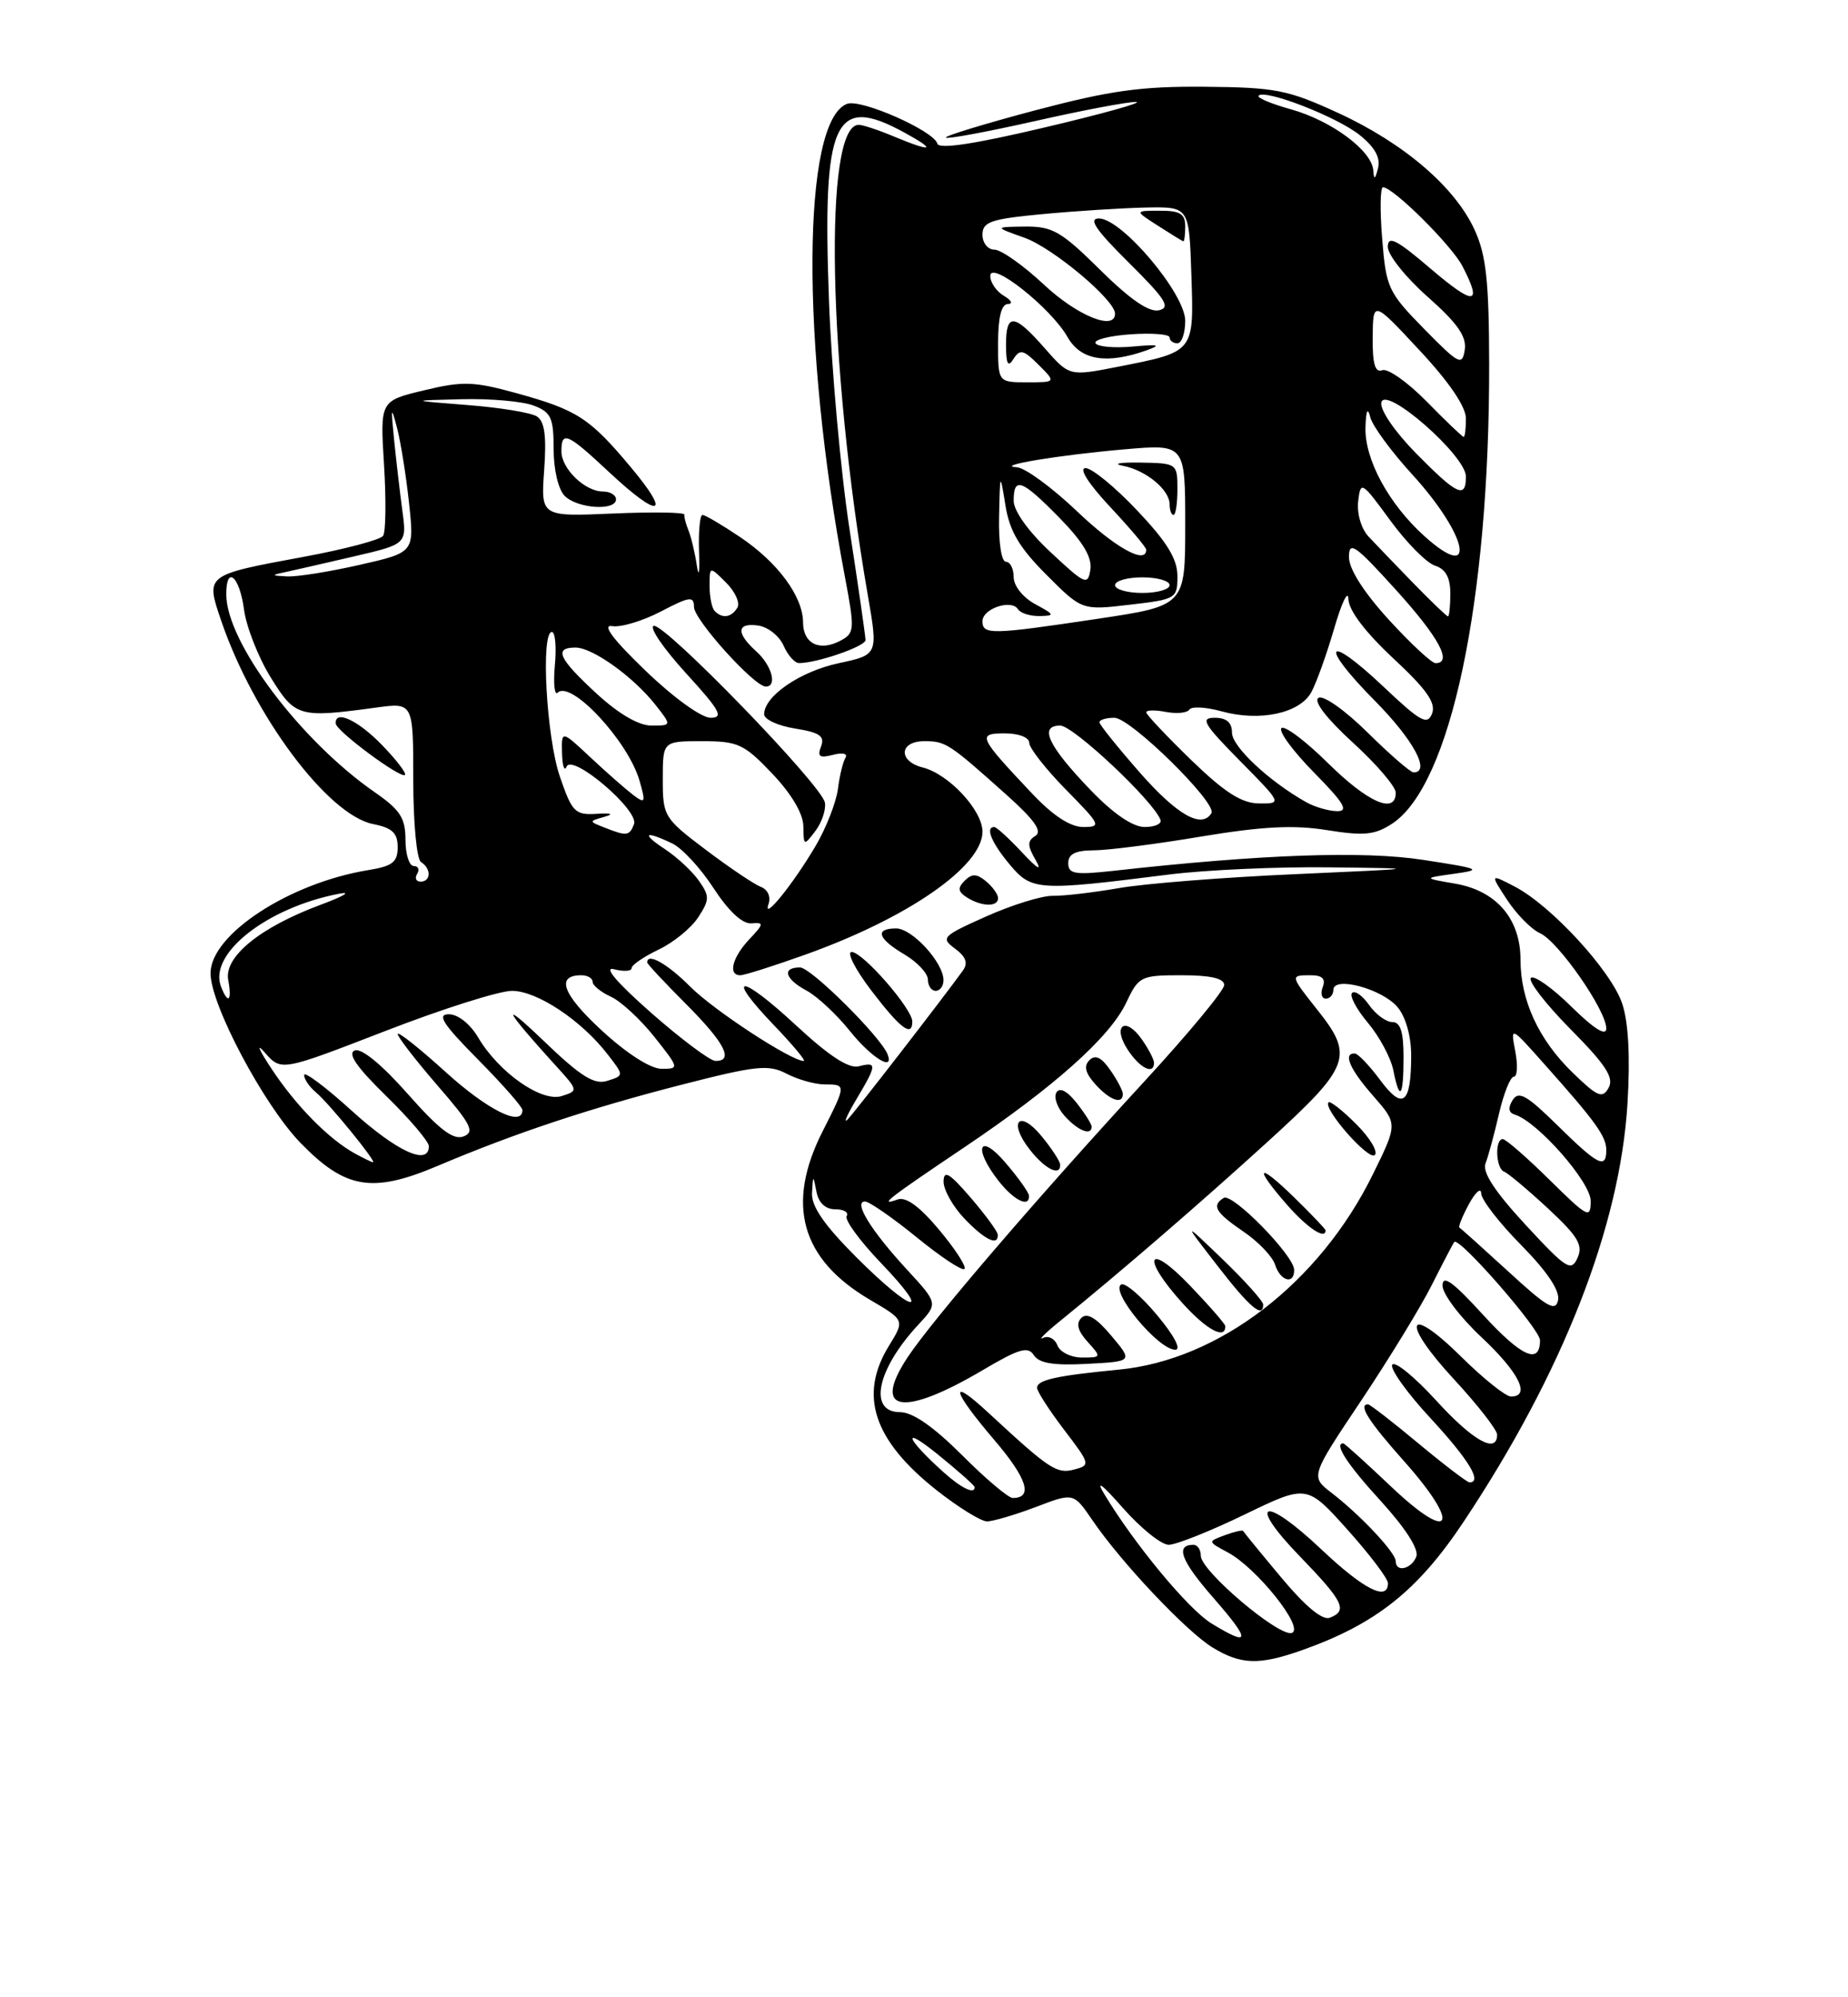 <?xml version="1.0" encoding="UTF-8" standalone="no"?>
<!DOCTYPE svg PUBLIC "-//W3C//DTD SVG 1.1//EN" "http://www.w3.org/Graphics/SVG/1.1/DTD/svg11.dtd" >
<svg xmlns="http://www.w3.org/2000/svg" xmlns:xlink="http://www.w3.org/1999/xlink" version="1.1" viewBox="0 0 237 256">
 <g >
 <path fill="currentColor"
d=" M 166.92 211.53 C 176.43 208.17 181.81 203.91 187.71 195.04 C 200.40 175.99 207.77 157.20 208.72 141.43 C 209.08 135.53 208.85 131.06 208.05 128.66 C 206.67 124.47 198.93 116.05 194.23 113.62 C 191.09 111.99 191.09 111.99 193.29 115.35 C 194.51 117.20 196.40 119.12 197.50 119.61 C 199.84 120.65 206.00 129.50 206.00 131.82 C 206.00 132.86 204.45 131.90 201.52 129.02 C 199.06 126.60 196.72 124.95 196.33 125.34 C 195.94 125.73 198.23 128.69 201.42 131.92 C 205.95 136.49 207.02 138.14 206.30 139.43 C 205.50 140.85 204.89 140.59 201.68 137.48 C 197.32 133.25 195.00 128.21 195.00 123.01 C 195.00 117.79 191.92 114.19 186.68 113.27 C 182.50 112.55 182.50 112.55 186.50 111.99 C 190.18 111.48 189.86 111.34 182.50 110.21 C 174.82 109.03 161.74 109.50 142.75 111.62 C 137.84 112.16 137.00 112.02 137.00 110.63 C 137.00 109.46 137.92 109.00 140.25 108.99 C 142.04 108.99 148.22 108.20 154.00 107.23 C 161.89 105.92 165.92 105.71 170.19 106.40 C 174.95 107.16 176.32 107.02 178.54 105.57 C 186.04 100.65 191.03 77.03 190.98 46.64 C 190.96 36.09 190.60 32.71 189.13 29.50 C 186.63 23.99 180.04 18.35 171.60 14.47 C 165.16 11.51 163.57 11.20 154.51 11.12 C 146.33 11.05 142.39 11.60 132.73 14.15 C 126.25 15.87 121.11 17.44 121.31 17.64 C 121.51 17.85 126.67 16.88 132.78 15.51 C 138.89 14.13 144.70 13.03 145.69 13.07 C 146.69 13.11 141.43 14.58 134.00 16.33 C 124.96 18.47 120.40 19.16 120.21 18.41 C 119.77 16.77 110.39 12.63 108.63 13.31 C 102.83 15.54 102.70 44.03 108.35 73.90 C 109.64 80.73 109.61 81.14 107.78 82.12 C 105.11 83.54 103.00 82.51 102.99 79.78 C 102.98 76.46 99.75 72.08 94.92 68.84 C 92.60 67.28 90.43 66.00 90.09 66.00 C 89.76 66.00 89.56 68.14 89.65 70.75 C 89.74 73.36 89.62 74.15 89.37 72.50 C 89.12 70.85 88.64 68.83 88.30 68.00 C 87.96 67.17 87.72 66.26 87.77 65.96 C 87.82 65.66 83.70 65.60 78.61 65.82 C 69.36 66.22 69.36 66.22 69.79 60.24 C 70.10 55.91 69.85 54.01 68.86 53.38 C 68.11 52.89 64.12 52.24 60.00 51.92 C 52.50 51.33 52.50 51.33 59.18 51.17 C 62.86 51.07 67.02 51.44 68.43 51.98 C 70.67 52.83 71.00 53.53 71.00 57.55 C 71.00 60.20 71.60 62.75 72.43 63.57 C 74.05 65.19 79.00 65.52 79.00 64.00 C 79.00 63.45 78.25 63.00 77.33 63.00 C 75.02 63.00 72.00 60.08 72.00 57.85 C 72.00 55.17 72.75 55.50 78.10 60.50 C 84.57 66.55 86.20 66.21 80.93 59.92 C 75.63 53.58 74.04 52.55 66.26 50.40 C 60.74 48.88 59.36 48.83 54.38 50.03 C 48.74 51.38 48.74 51.38 49.25 59.57 C 49.53 64.08 49.48 68.18 49.13 68.68 C 48.78 69.19 44.20 70.40 38.95 71.37 C 26.29 73.71 26.36 73.66 28.35 79.51 C 32.49 91.68 42.03 104.46 47.84 105.62 C 50.30 106.11 51.00 106.76 51.00 108.58 C 51.00 110.50 50.34 111.02 47.25 111.52 C 37.11 113.17 27.00 119.77 27.00 124.75 C 27.00 128.78 33.83 141.64 38.55 146.50 C 44.29 152.40 47.73 152.98 56.09 149.45 C 66.01 145.25 75.50 142.09 87.38 139.04 C 97.01 136.57 98.55 136.41 100.88 137.62 C 102.32 138.37 104.51 138.99 105.75 138.99 C 108.54 139.00 108.54 139.00 105.50 145.00 C 100.74 154.38 102.72 161.41 111.58 166.60 C 116.03 169.21 116.03 169.21 114.02 172.47 C 110.10 178.81 111.99 184.58 120.11 191.00 C 122.90 193.20 125.81 195.00 126.58 195.00 C 127.35 195.00 130.16 194.17 132.83 193.16 C 137.68 191.31 137.68 191.31 140.09 194.84 C 143.79 200.27 152.16 209.12 155.50 211.16 C 159.14 213.38 161.46 213.45 166.92 211.53 Z  M 155.38 208.09 C 152.41 206.28 145.49 197.93 141.62 191.50 C 140.47 189.59 141.32 190.22 143.98 193.25 C 146.28 195.86 148.93 198.00 149.88 198.00 C 150.83 198.00 155.20 196.26 159.60 194.13 C 167.60 190.26 167.60 190.26 172.80 196.05 C 175.66 199.24 178.00 202.33 178.00 202.92 C 178.00 205.30 174.89 203.72 169.45 198.58 C 162.05 191.58 159.78 192.34 166.72 199.50 C 172.31 205.28 172.88 206.45 170.54 207.35 C 169.59 207.71 167.39 205.88 164.32 202.20 C 161.70 199.07 159.50 196.38 159.43 196.23 C 159.35 196.08 158.30 196.32 157.08 196.77 C 154.87 197.59 154.87 197.59 157.47 198.98 C 161.18 200.97 167.32 208.66 165.69 209.29 C 164.10 209.90 154.00 201.36 154.00 199.41 C 154.00 198.63 153.58 198.00 153.06 198.00 C 150.68 198.00 151.45 200.05 155.63 204.82 C 160.45 210.34 160.39 211.15 155.38 208.09 Z  M 179.00 200.11 C 179.00 199.01 174.48 194.20 170.78 191.35 C 168.05 189.25 168.05 189.25 174.57 179.51 C 178.15 174.15 182.25 167.45 183.66 164.63 C 185.08 161.81 186.36 159.36 186.51 159.19 C 187.13 158.49 197.50 170.36 197.50 171.78 C 197.50 174.98 195.12 173.91 190.14 168.46 C 186.31 164.27 185.00 163.33 185.00 164.78 C 185.00 165.85 187.25 168.83 190.00 171.40 C 194.80 175.90 196.35 179.00 193.78 179.00 C 193.11 179.00 190.24 176.71 187.40 173.90 C 180.35 166.94 179.59 169.37 186.49 176.81 C 189.52 180.09 192.00 183.27 192.00 183.88 C 192.00 186.41 188.90 184.68 184.17 179.49 C 181.40 176.46 178.87 174.40 178.55 174.92 C 178.23 175.43 180.45 178.54 183.49 181.81 C 188.36 187.08 190.14 190.00 188.46 190.00 C 188.16 190.00 185.21 187.75 181.90 185.00 C 178.60 182.25 175.69 180.00 175.45 180.00 C 174.13 180.00 175.52 182.18 180.07 187.29 C 187.39 195.50 186.26 197.96 178.52 190.65 C 175.24 187.54 172.43 185.00 172.27 185.00 C 171.03 185.00 172.80 187.72 177.11 192.42 C 180.26 195.88 181.99 198.58 181.64 199.51 C 181.02 201.12 179.00 201.58 179.00 200.11 Z  M 123.37 186.50 C 119.71 182.85 117.05 181.00 115.43 181.00 C 111.30 181.00 112.45 175.50 117.78 169.78 C 120.31 167.06 120.31 167.06 116.27 162.68 C 111.69 157.71 109.41 154.00 110.93 154.00 C 111.47 154.00 114.45 156.06 117.55 158.58 C 120.64 161.10 123.40 162.93 123.69 162.64 C 123.97 162.36 122.52 160.11 120.46 157.65 C 117.94 154.63 116.19 153.36 115.11 153.74 C 112.58 154.65 113.87 153.64 123.50 147.17 C 135.14 139.36 142.32 132.96 144.42 128.54 C 146.03 125.13 146.29 125.00 151.55 125.00 C 155.24 125.00 157.00 125.40 157.00 126.25 C 157.00 126.94 152.43 132.45 146.86 138.50 C 133.03 153.51 119.55 169.21 116.41 173.95 C 111.74 181.01 115.76 181.68 126.09 175.58 C 130.70 172.86 131.84 172.52 132.59 173.70 C 133.25 174.73 135.12 175.04 139.40 174.81 C 145.30 174.50 145.30 174.50 142.51 171.19 C 140.59 168.90 139.40 168.20 138.68 168.92 C 137.97 169.63 138.21 170.58 139.48 171.98 C 141.27 173.96 141.26 174.00 138.76 174.00 C 137.36 174.00 135.94 173.30 135.61 172.44 C 135.28 171.58 134.45 171.15 133.76 171.49 C 133.07 171.84 134.06 170.85 135.96 169.31 C 143.72 163.02 154.01 154.14 162.75 146.18 C 173.16 136.70 173.66 135.36 169.00 129.50 C 165.43 125.00 165.43 125.00 168.11 125.00 C 169.57 125.00 170.04 125.46 169.64 126.50 C 169.32 127.33 169.50 128.00 170.03 128.00 C 170.56 128.00 171.00 127.49 171.00 126.88 C 171.00 125.05 177.29 126.75 179.25 129.11 C 180.30 130.38 180.99 132.87 180.98 135.36 C 180.96 141.53 179.90 142.34 177.00 138.43 C 175.62 136.57 174.16 135.04 173.75 135.03 C 172.20 134.97 173.10 137.05 176.13 140.49 C 179.25 144.05 179.25 144.05 176.05 150.55 C 169.21 164.44 156.36 174.31 143.50 175.55 C 135.49 176.32 133.00 176.87 133.00 177.88 C 133.00 178.34 134.56 180.75 136.46 183.25 C 139.84 187.68 139.87 187.80 137.74 188.36 C 135.51 188.94 134.58 188.32 126.75 181.07 C 121.61 176.31 122.04 178.16 127.57 184.63 C 131.73 189.51 132.52 192.00 129.88 192.00 C 129.32 192.00 126.39 189.53 123.37 186.50 Z  M 148.38 168.55 C 146.33 166.10 144.26 164.34 143.78 164.64 C 142.34 165.52 148.55 173.00 150.72 173.00 C 151.54 173.00 150.59 171.19 148.38 168.55 Z  M 157.14 169.97 C 157.14 169.71 155.08 167.35 152.57 164.73 C 147.12 159.05 146.30 161.11 151.65 167.03 C 154.75 170.46 157.17 171.76 157.14 169.97 Z  M 162.00 167.21 C 162.00 166.78 159.68 164.19 156.85 161.46 C 151.69 156.50 151.69 156.50 156.10 162.19 C 160.23 167.54 162.00 169.05 162.00 167.21 Z  M 165.97 162.75 C 165.94 160.91 158.04 152.86 156.94 153.54 C 155.35 154.52 155.87 155.40 159.47 157.86 C 161.38 159.15 163.20 161.06 163.53 162.11 C 164.20 164.22 166.01 164.70 165.97 162.75 Z  M 127.96 158.25 C 127.94 157.84 126.37 155.70 124.48 153.50 C 121.75 150.34 121.03 149.91 121.01 151.45 C 121.01 152.52 122.21 154.65 123.69 156.20 C 126.31 158.93 128.04 159.76 127.96 158.25 Z  M 170.00 157.70 C 170.00 157.54 168.20 155.65 166.00 153.50 C 161.25 148.87 160.71 149.46 165.10 154.47 C 167.70 157.42 170.00 158.94 170.00 157.70 Z  M 131.96 153.25 C 131.94 152.84 130.59 150.94 128.96 149.04 C 125.55 145.04 124.75 147.14 128.07 151.37 C 130.05 153.88 132.05 154.85 131.96 153.25 Z  M 135.96 149.25 C 135.94 148.84 134.88 147.21 133.59 145.64 C 130.69 142.10 129.24 143.77 132.09 147.38 C 134.05 149.88 136.04 150.84 135.96 149.25 Z  M 173.94 144.09 C 172.19 142.34 170.59 141.08 170.38 141.29 C 169.61 142.06 175.53 148.80 176.31 148.05 C 176.76 147.63 175.69 145.84 173.94 144.09 Z  M 140.00 144.41 C 140.00 144.08 139.14 142.72 138.08 141.37 C 136.86 139.83 135.91 139.33 135.48 140.03 C 135.11 140.63 135.59 142.00 136.56 143.06 C 138.25 144.94 140.00 145.62 140.00 144.41 Z  M 144.00 140.22 C 144.00 139.79 143.27 138.41 142.38 137.14 C 141.25 135.51 140.46 135.14 139.71 135.89 C 138.96 136.64 139.19 137.55 140.48 138.98 C 142.34 141.04 144.00 141.62 144.00 140.22 Z  M 180.00 135.50 C 180.00 132.25 179.60 131.00 178.56 131.00 C 177.76 131.00 176.42 130.01 175.58 128.81 C 174.74 127.61 173.75 126.91 173.40 127.27 C 173.04 127.62 173.96 129.35 175.43 131.10 C 176.90 132.85 178.36 135.57 178.68 137.14 C 179.50 141.27 180.00 140.66 180.00 135.50 Z  M 148.00 136.22 C 148.00 135.79 147.29 134.44 146.43 133.21 C 144.31 130.18 142.60 131.46 144.63 134.55 C 146.18 136.92 148.00 137.82 148.00 136.22 Z  M 121.00 188.69 C 116.12 184.30 115.57 182.61 120.25 186.40 C 122.86 188.51 125.00 190.41 125.00 190.62 C 125.00 191.57 123.29 190.75 121.00 188.69 Z  M 193.48 163.01 C 190.19 160.00 187.35 157.45 187.17 157.35 C 186.99 157.26 187.54 155.90 188.38 154.34 C 189.23 152.78 189.94 152.16 189.96 152.97 C 189.98 153.78 192.29 156.76 195.10 159.60 C 198.40 162.95 200.06 165.42 199.82 166.63 C 199.51 168.18 198.44 167.57 193.48 163.01 Z  M 109.84 161.16 C 105.71 157.03 104.04 154.62 104.14 152.91 C 104.27 150.56 104.28 150.56 104.71 152.75 C 104.98 154.18 105.86 155.00 107.13 155.00 C 108.22 155.00 108.88 155.39 108.58 155.87 C 108.29 156.34 110.26 159.04 112.97 161.87 C 119.78 168.97 117.03 168.35 109.84 161.16 Z  M 195.65 156.99 C 191.71 152.73 190.08 150.24 190.51 149.13 C 190.86 148.23 191.64 145.36 192.24 142.75 C 192.85 140.14 193.70 138.00 194.15 138.00 C 194.59 138.00 194.67 136.54 194.33 134.75 C 193.71 131.50 193.71 131.50 198.10 136.44 C 204.67 143.80 206.00 145.66 206.00 147.41 C 206.00 149.90 204.93 149.35 199.75 144.25 C 195.80 140.37 194.76 139.77 193.99 141.00 C 193.37 142.01 193.46 142.62 194.28 142.87 C 197.18 143.75 204.00 151.51 204.00 153.92 C 204.00 156.26 203.64 156.07 198.72 151.22 C 195.81 148.35 193.11 146.00 192.72 146.00 C 191.68 146.00 191.83 149.77 192.89 150.17 C 193.38 150.35 195.90 152.46 198.49 154.86 C 202.37 158.46 203.05 159.58 202.31 161.23 C 201.50 163.04 200.89 162.65 195.65 156.99 Z  M 45.50 147.84 C 42.14 145.98 37.95 141.73 34.83 137.00 C 33.19 134.53 32.80 133.58 33.96 134.91 C 36.07 137.31 36.07 137.31 49.38 132.16 C 56.70 129.32 64.03 127.00 65.66 127.00 C 68.88 127.00 74.57 130.78 77.96 135.18 C 80.03 137.86 80.03 137.86 77.90 138.53 C 76.21 139.07 74.51 138.01 69.66 133.35 C 63.95 127.89 64.71 129.38 71.33 136.65 C 74.16 139.76 74.17 139.81 72.05 140.48 C 69.46 141.31 63.99 137.48 61.33 132.99 C 60.31 131.25 58.73 130.00 57.57 130.00 C 55.99 130.00 56.78 131.23 61.28 135.78 C 64.43 138.96 67.00 141.88 67.00 142.28 C 67.00 144.50 62.57 142.31 57.17 137.42 C 53.78 134.34 51.00 132.15 51.00 132.53 C 51.00 132.91 53.29 135.87 56.09 139.11 C 60.43 144.11 60.93 145.09 59.44 145.66 C 58.14 146.16 56.33 144.78 52.30 140.22 C 48.98 136.46 46.36 134.31 45.50 134.64 C 44.52 135.02 45.74 136.78 49.55 140.50 C 52.55 143.43 55.00 146.32 55.00 146.91 C 55.00 149.48 50.91 147.61 45.17 142.42 C 41.78 139.34 39.00 137.26 39.00 137.79 C 39.00 138.32 39.69 139.33 40.54 140.03 C 42.17 141.38 48.40 149.02 47.83 148.97 C 47.65 148.95 46.60 148.44 45.50 147.84 Z  M 109.84 140.88 C 112.47 136.47 112.50 136.06 110.14 136.67 C 108.87 137.01 106.33 135.35 102.11 131.44 C 94.89 124.75 92.86 124.73 99.26 131.41 C 101.68 133.93 103.40 136.00 103.08 135.99 C 101.43 135.96 91.61 129.54 88.56 126.50 C 85.59 123.52 83.00 122.06 83.00 123.36 C 83.00 123.55 85.25 125.96 88.00 128.71 C 92.95 133.67 94.16 136.02 91.75 135.98 C 91.06 135.97 87.35 133.19 83.50 129.81 C 79.10 125.93 77.33 123.86 78.75 124.23 C 79.99 124.55 81.00 124.49 81.00 124.09 C 81.00 123.69 82.55 122.63 84.45 121.72 C 86.35 120.82 88.64 118.96 89.54 117.58 C 91.01 115.33 91.02 114.87 89.64 112.90 C 88.80 111.70 86.85 109.88 85.31 108.86 C 82.19 106.81 82.66 106.41 86.20 108.10 C 87.47 108.70 89.86 111.29 91.52 113.85 C 93.44 116.79 95.21 118.44 96.36 118.35 C 98.01 118.21 97.98 118.39 96.08 120.41 C 93.90 122.73 93.34 125.00 94.94 125.00 C 95.46 125.00 99.17 123.83 103.19 122.39 C 116.43 117.68 126.00 111.04 126.00 106.60 C 126.00 103.85 121.67 99.21 118.34 98.37 C 115.16 97.57 115.31 95.00 118.54 95.00 C 121.29 95.00 121.70 95.27 129.13 101.92 C 132.68 105.10 133.71 106.56 132.78 107.14 C 131.74 107.79 131.74 108.37 132.81 110.22 C 133.67 111.73 133.09 111.41 131.07 109.25 C 129.40 107.46 127.80 106.00 127.51 106.00 C 126.32 106.00 127.17 108.04 129.51 110.83 C 132.32 114.17 133.07 114.22 150.00 112.08 C 154.68 111.50 163.90 111.08 170.50 111.17 C 182.50 111.31 182.50 111.31 166.00 112.05 C 156.93 112.45 146.80 113.25 143.50 113.83 C 140.20 114.40 136.38 114.85 135.00 114.82 C 133.62 114.80 129.80 115.98 126.50 117.45 C 120.82 119.99 120.61 120.21 122.48 121.59 C 123.89 122.64 124.18 123.44 123.48 124.41 C 120.74 128.20 109.56 142.63 108.69 143.50 C 108.13 144.05 108.65 142.87 109.84 140.88 Z  M 113.83 135.14 C 112.95 132.88 104.00 124.00 102.60 124.00 C 100.24 124.00 100.66 125.48 103.44 126.97 C 104.79 127.69 107.29 130.02 108.99 132.14 C 111.75 135.58 114.72 137.41 113.83 135.14 Z  M 117.00 130.93 C 117.00 129.30 110.67 122.04 109.23 122.02 C 108.54 122.01 109.66 124.22 111.73 126.94 C 115.46 131.83 117.00 133.00 117.00 130.93 Z  M 121.00 125.63 C 121.00 123.38 116.99 119.00 114.93 119.00 C 112.14 119.00 112.56 120.31 116.00 122.34 C 117.65 123.32 119.00 124.76 119.00 125.56 C 119.00 126.35 119.45 127.00 120.00 127.00 C 120.55 127.00 121.00 126.39 121.00 125.63 Z  M 128.00 115.12 C 128.00 114.64 127.31 113.67 126.46 112.96 C 125.26 111.97 124.65 111.95 123.72 112.88 C 122.78 113.82 122.85 114.29 124.01 115.03 C 125.89 116.22 128.00 116.27 128.00 115.12 Z  M 77.15 132.06 C 72.13 127.43 71.24 125.00 74.56 125.00 C 75.35 125.00 76.00 125.38 76.00 125.84 C 76.00 126.30 77.05 127.16 78.34 127.75 C 79.63 128.33 82.14 130.66 83.93 132.91 C 87.12 136.93 87.13 137.00 84.83 136.99 C 83.43 136.99 80.36 135.02 77.15 132.06 Z  M 28.34 126.44 C 26.72 122.23 34.25 116.32 43.50 114.55 C 45.15 114.23 44.08 114.87 41.11 115.97 C 33.34 118.86 28.70 122.64 29.27 125.62 C 29.78 128.32 29.24 128.79 28.34 126.44 Z  M 98.56 115.88 C 98.88 114.93 98.47 114.01 97.55 113.66 C 96.70 113.33 93.52 111.19 90.50 108.91 C 85.15 104.87 85.00 104.62 85.00 99.88 C 85.00 95.00 85.00 95.00 90.04 95.00 C 94.65 95.00 95.42 95.35 99.04 99.16 C 101.52 101.77 103.01 104.30 103.03 105.91 C 103.06 108.43 103.10 108.45 104.57 106.51 C 105.40 105.41 105.95 103.77 105.79 102.87 C 105.40 100.63 85.17 79.78 83.83 80.22 C 83.24 80.42 85.11 83.15 87.98 86.29 C 92.34 91.06 92.86 92.00 91.13 92.00 C 89.95 92.00 86.34 89.39 82.78 85.96 C 78.60 81.94 77.17 80.03 78.50 80.25 C 79.60 80.44 82.41 79.60 84.75 78.38 C 88.44 76.45 89.00 76.37 89.00 77.79 C 89.00 79.43 96.73 88.00 98.21 88.00 C 99.72 88.00 98.99 85.30 97.00 83.50 C 94.36 81.12 94.46 79.78 97.25 80.18 C 98.49 80.36 99.94 81.51 100.49 82.75 C 101.03 83.99 101.93 85.00 102.49 84.99 C 104.82 84.98 111.00 82.84 111.00 82.04 C 111.00 81.57 110.08 75.18 108.95 67.84 C 107.82 60.50 106.63 47.27 106.31 38.44 C 105.46 15.39 106.97 12.05 116.00 17.00 C 120.22 19.31 119.57 19.55 114.65 17.50 C 112.68 16.67 110.64 16.00 110.13 16.00 C 105.59 16.00 106.18 46.71 111.28 76.21 C 112.62 83.92 112.62 83.92 107.58 85.00 C 102.61 86.06 98.00 89.22 98.00 91.55 C 98.00 92.21 99.78 93.03 101.97 93.38 C 105.12 93.88 105.80 94.35 105.30 95.67 C 104.79 96.98 105.11 97.20 106.83 96.75 C 108.06 96.43 108.75 96.59 108.43 97.12 C 108.11 97.64 107.67 99.44 107.46 101.13 C 107.24 102.82 105.97 106.09 104.62 108.39 C 101.75 113.28 97.74 118.23 98.56 115.88 Z  M 53.50 112.00 C 53.84 111.45 53.64 111.00 53.06 111.00 C 52.48 111.00 52.00 109.49 52.00 107.64 C 52.00 104.85 51.32 103.80 48.07 101.55 C 38.55 94.95 29.08 82.38 29.02 76.25 C 28.98 72.38 30.71 73.79 31.29 78.10 C 31.59 80.36 33.14 84.29 34.73 86.85 C 37.87 91.91 38.33 92.04 48.25 90.69 C 53.00 90.04 53.00 90.04 53.00 99.96 C 53.00 105.50 53.44 110.16 54.00 110.50 C 55.32 111.32 55.28 113.00 53.94 113.00 C 53.36 113.00 53.16 112.55 53.50 112.00 Z  M 48.99 95.49 C 45.89 92.29 42.91 90.92 43.06 92.75 C 43.14 93.71 51.36 99.81 51.93 99.33 C 52.17 99.13 50.84 97.40 48.99 95.49 Z  M 77.50 106.06 C 75.50 105.27 75.50 105.27 77.50 104.70 C 78.79 104.33 78.43 104.19 76.50 104.31 C 73.74 104.48 73.36 104.09 71.79 99.50 C 70.07 94.46 69.33 81.00 70.78 81.00 C 71.20 81.00 71.38 82.91 71.16 85.25 C 70.95 87.59 71.11 89.18 71.52 88.78 C 73.24 87.13 80.57 95.01 82.02 100.08 C 82.83 102.89 82.75 103.05 81.20 101.89 C 80.27 101.18 77.81 99.03 75.75 97.10 C 72.00 93.59 72.00 93.59 72.08 96.55 C 72.12 98.17 72.38 98.94 72.66 98.27 C 73.36 96.52 81.99 103.87 81.31 105.64 C 80.72 107.16 80.36 107.20 77.50 106.06 Z  M 132.40 101.75 C 125.45 94.39 125.28 94.00 128.88 94.00 C 130.66 94.00 132.00 94.52 132.00 95.22 C 132.00 95.88 134.12 98.58 136.71 101.22 C 141.16 105.73 141.29 106.00 138.92 106.00 C 137.27 106.00 135.05 104.55 132.40 101.75 Z  M 139.85 101.25 C 134.42 95.60 133.19 93.00 135.97 93.00 C 137.65 93.00 147.95 102.68 148.83 105.09 C 149.02 105.59 148.10 106.00 146.80 106.00 C 145.28 106.00 142.78 104.30 139.85 101.25 Z  M 146.22 99.07 C 143.35 95.80 141.00 92.88 141.00 92.57 C 141.00 92.26 141.86 92.00 142.92 92.00 C 144.99 92.00 156.14 102.96 155.36 104.23 C 154.11 106.25 150.99 104.48 146.22 99.07 Z  M 167.50 102.81 C 162.76 100.15 158.00 95.69 158.00 93.92 C 158.00 92.60 157.30 92.00 155.78 92.00 C 153.89 92.00 154.35 92.79 159.00 97.50 C 164.43 103.00 164.43 103.00 161.47 102.98 C 159.24 102.96 157.07 101.58 152.75 97.40 C 149.59 94.33 147.00 91.59 147.00 91.30 C 147.00 91.01 148.14 90.98 149.52 91.25 C 150.91 91.51 152.27 91.38 152.53 90.95 C 152.80 90.52 154.65 90.62 156.65 91.17 C 161.57 92.53 166.69 91.43 168.18 88.71 C 168.84 87.49 170.16 83.80 171.12 80.50 C 172.08 77.20 172.89 75.53 172.93 76.79 C 172.97 78.24 175.10 81.04 178.67 84.37 C 182.95 88.35 184.18 90.09 183.66 91.45 C 183.06 93.00 182.19 92.52 177.43 88.02 C 170.02 81.02 169.09 82.51 176.31 89.81 C 181.27 94.82 183.53 99.00 181.28 99.00 C 180.89 99.00 178.23 96.70 175.38 93.88 C 172.49 91.03 169.71 89.06 169.09 89.45 C 168.41 89.86 170.12 92.09 173.49 95.17 C 176.52 97.93 179.00 100.83 179.00 101.60 C 179.00 104.43 175.43 102.87 170.31 97.81 C 167.41 94.95 164.73 92.94 164.34 93.33 C 163.94 93.72 165.83 96.29 168.52 99.02 C 172.38 102.94 173.01 103.99 171.46 103.97 C 170.38 103.95 168.60 103.43 167.50 102.81 Z  M 76.48 88.87 C 71.63 84.41 70.99 83.00 73.81 83.00 C 76.00 83.00 81.22 86.74 84.06 90.34 C 86.15 93.00 86.15 93.00 83.55 93.00 C 81.90 93.00 79.33 91.50 76.48 88.87 Z  M 178.10 79.42 C 174.89 75.90 173.00 72.94 173.00 71.40 C 173.00 69.28 173.78 69.82 179.00 75.58 C 184.54 81.69 186.33 85.00 184.10 85.00 C 183.61 85.00 180.91 82.49 178.10 79.42 Z  M 126.00 79.62 C 126.00 78.00 129.73 76.76 130.56 78.09 C 130.87 78.59 132.10 78.98 133.31 78.96 C 135.33 78.92 135.28 78.80 132.75 77.43 C 131.19 76.58 130.00 75.09 130.00 73.97 C 130.00 72.89 129.55 72.00 129.00 72.00 C 128.43 72.00 128.05 69.50 128.13 66.25 C 128.25 60.50 128.25 60.50 128.95 64.81 C 129.48 68.09 130.74 70.21 134.20 73.67 C 138.75 78.23 138.75 78.23 144.88 77.51 C 150.84 76.82 151.00 76.72 151.00 73.84 C 151.00 71.65 149.67 69.47 145.85 65.44 C 143.03 62.45 140.04 60.00 139.22 60.00 C 138.32 60.00 139.57 61.97 142.36 64.96 C 144.91 67.68 147.00 70.16 147.00 70.46 C 147.00 72.42 143.01 70.20 138.09 65.50 C 134.91 62.48 131.46 59.95 130.41 59.89 C 127.38 59.72 135.77 58.32 144.25 57.59 C 152.00 56.92 152.00 56.92 152.00 67.27 C 152.00 77.63 152.00 77.63 140.73 79.32 C 127.09 81.36 126.00 81.38 126.00 79.62 Z  M 151.00 62.69 C 151.00 59.41 150.94 59.37 146.25 59.29 C 143.64 59.25 142.62 59.43 144.00 59.70 C 146.97 60.27 150.00 62.77 150.00 64.65 C 150.00 65.39 150.22 66.00 150.50 66.00 C 150.78 66.00 151.00 64.51 151.00 62.69 Z  M 91.67 78.33 C 91.30 77.97 91.00 76.52 91.00 75.11 C 91.00 72.56 91.00 72.56 93.12 74.68 C 94.29 75.84 94.94 77.29 94.56 77.90 C 93.79 79.15 92.65 79.32 91.67 78.33 Z  M 181.26 74.75 C 178.98 72.41 176.39 69.71 175.49 68.75 C 174.58 67.77 174.00 65.81 174.18 64.27 C 174.49 61.60 174.61 61.67 178.30 66.71 C 180.38 69.56 182.97 72.17 184.05 72.51 C 185.40 72.94 186.00 74.04 186.00 76.07 C 186.00 77.68 185.86 79.00 185.70 79.00 C 185.53 79.00 183.54 77.09 181.26 74.75 Z  M 143.00 75.00 C 143.00 74.45 144.57 74.00 146.50 74.00 C 148.43 74.00 150.00 74.45 150.00 75.00 C 150.00 75.55 148.43 76.00 146.50 76.00 C 144.57 76.00 143.00 75.55 143.00 75.00 Z  M 134.75 70.79 C 131.89 68.13 130.00 65.49 130.00 64.18 C 130.00 61.05 131.03 61.44 135.88 66.38 C 138.87 69.43 140.07 71.43 139.84 72.99 C 139.52 75.08 139.18 74.93 134.75 70.79 Z  M 36.50 73.35 C 37.60 73.11 41.58 72.21 45.34 71.33 C 52.19 69.74 52.19 69.74 51.59 65.37 C 51.27 62.97 50.79 58.86 50.53 56.25 C 50.12 52.16 50.17 51.96 50.92 54.85 C 51.40 56.69 52.09 61.04 52.46 64.50 C 53.14 70.81 53.14 70.81 46.12 72.40 C 42.26 73.28 38.07 73.95 36.80 73.88 C 34.80 73.78 34.76 73.71 36.50 73.35 Z  M 182.71 68.75 C 178.09 64.60 174.97 58.83 175.12 54.72 C 175.19 52.57 175.40 52.16 175.74 53.49 C 176.01 54.59 178.44 57.89 181.12 60.82 C 188.26 68.64 189.51 74.85 182.71 68.75 Z  M 181.62 58.12 C 178.88 55.34 176.96 52.53 177.15 51.59 C 177.63 49.33 188.00 58.40 188.00 61.08 C 188.00 63.98 186.88 63.46 181.62 58.12 Z  M 182.98 51.48 C 180.54 48.99 177.97 47.18 177.27 47.45 C 176.35 47.80 176.01 46.64 176.04 43.22 C 176.09 38.50 176.09 38.50 182.04 44.89 C 185.84 48.95 188.00 52.13 188.00 53.64 C 188.00 54.94 187.87 56.00 187.71 56.00 C 187.55 56.00 185.42 53.97 182.98 51.48 Z  M 128.00 44.00 C 128.00 40.68 128.42 38.99 129.25 38.97 C 129.94 38.95 129.72 38.49 128.75 37.92 C 127.79 37.36 127.00 36.21 127.00 35.37 C 127.00 33.30 134.79 39.46 136.92 43.22 C 138.60 46.17 141.89 46.72 147.00 44.92 C 148.99 44.21 148.63 44.11 145.25 44.42 C 142.91 44.63 140.78 44.45 140.50 44.00 C 140.23 43.56 142.25 43.04 145.00 42.85 C 147.75 42.66 150.00 42.84 150.00 43.25 C 150.00 43.66 150.45 44.00 151.00 44.00 C 151.55 44.00 152.00 42.70 152.00 41.11 C 152.00 37.64 143.86 28.00 140.93 28.00 C 139.53 28.00 140.53 29.47 144.77 33.67 C 149.50 38.35 150.17 39.42 148.63 39.77 C 147.36 40.06 144.93 38.38 141.10 34.60 C 136.10 29.65 134.98 29.01 131.47 29.04 C 127.50 29.09 127.50 29.09 131.38 30.47 C 135.03 31.77 143.00 38.45 143.00 40.20 C 143.00 42.45 138.15 40.47 133.90 36.50 C 131.25 34.02 128.39 32.00 127.54 32.00 C 126.69 32.00 126.00 31.14 126.00 30.09 C 126.00 28.43 127.04 28.07 133.75 27.44 C 138.01 27.04 143.97 26.66 147.00 26.60 C 152.50 26.50 152.50 26.50 152.79 35.19 C 153.12 45.23 153.25 45.06 143.32 47.02 C 137.14 48.23 137.14 48.23 133.97 44.62 C 130.05 40.15 129.00 40.07 129.02 44.25 C 129.03 46.69 129.27 47.13 129.98 46.00 C 130.80 44.72 131.26 44.82 133.19 46.75 C 135.44 49.00 135.44 49.00 131.72 49.00 C 128.00 49.00 128.00 49.00 128.00 44.00 Z  M 152.00 29.00 C 152.00 27.41 151.34 27.00 148.75 27.01 C 145.50 27.01 145.50 27.01 148.50 28.93 C 150.15 29.99 151.61 30.89 151.75 30.93 C 151.89 30.97 152.00 30.10 152.00 29.00 Z  M 182.64 42.16 C 178.03 37.46 177.76 36.89 177.26 30.61 C 176.96 26.97 177.01 24.00 177.36 24.00 C 178.67 24.00 186.19 31.46 187.56 34.13 C 190.16 39.14 189.08 39.22 183.50 34.46 C 179.11 30.71 178.00 30.14 177.98 31.63 C 177.97 32.66 180.26 35.54 183.08 38.03 C 186.91 41.42 188.11 43.13 187.85 44.83 C 187.53 46.93 187.12 46.72 182.64 42.16 Z  M 176.12 21.84 C 175.94 19.31 170.78 15.48 165.59 14.02 C 163.03 13.31 161.15 12.52 161.41 12.26 C 162.26 11.40 171.47 14.98 174.36 17.30 C 176.31 18.85 177.07 20.22 176.73 21.55 C 176.35 23.03 176.20 23.10 176.12 21.84 Z "/>
</g>
</svg>